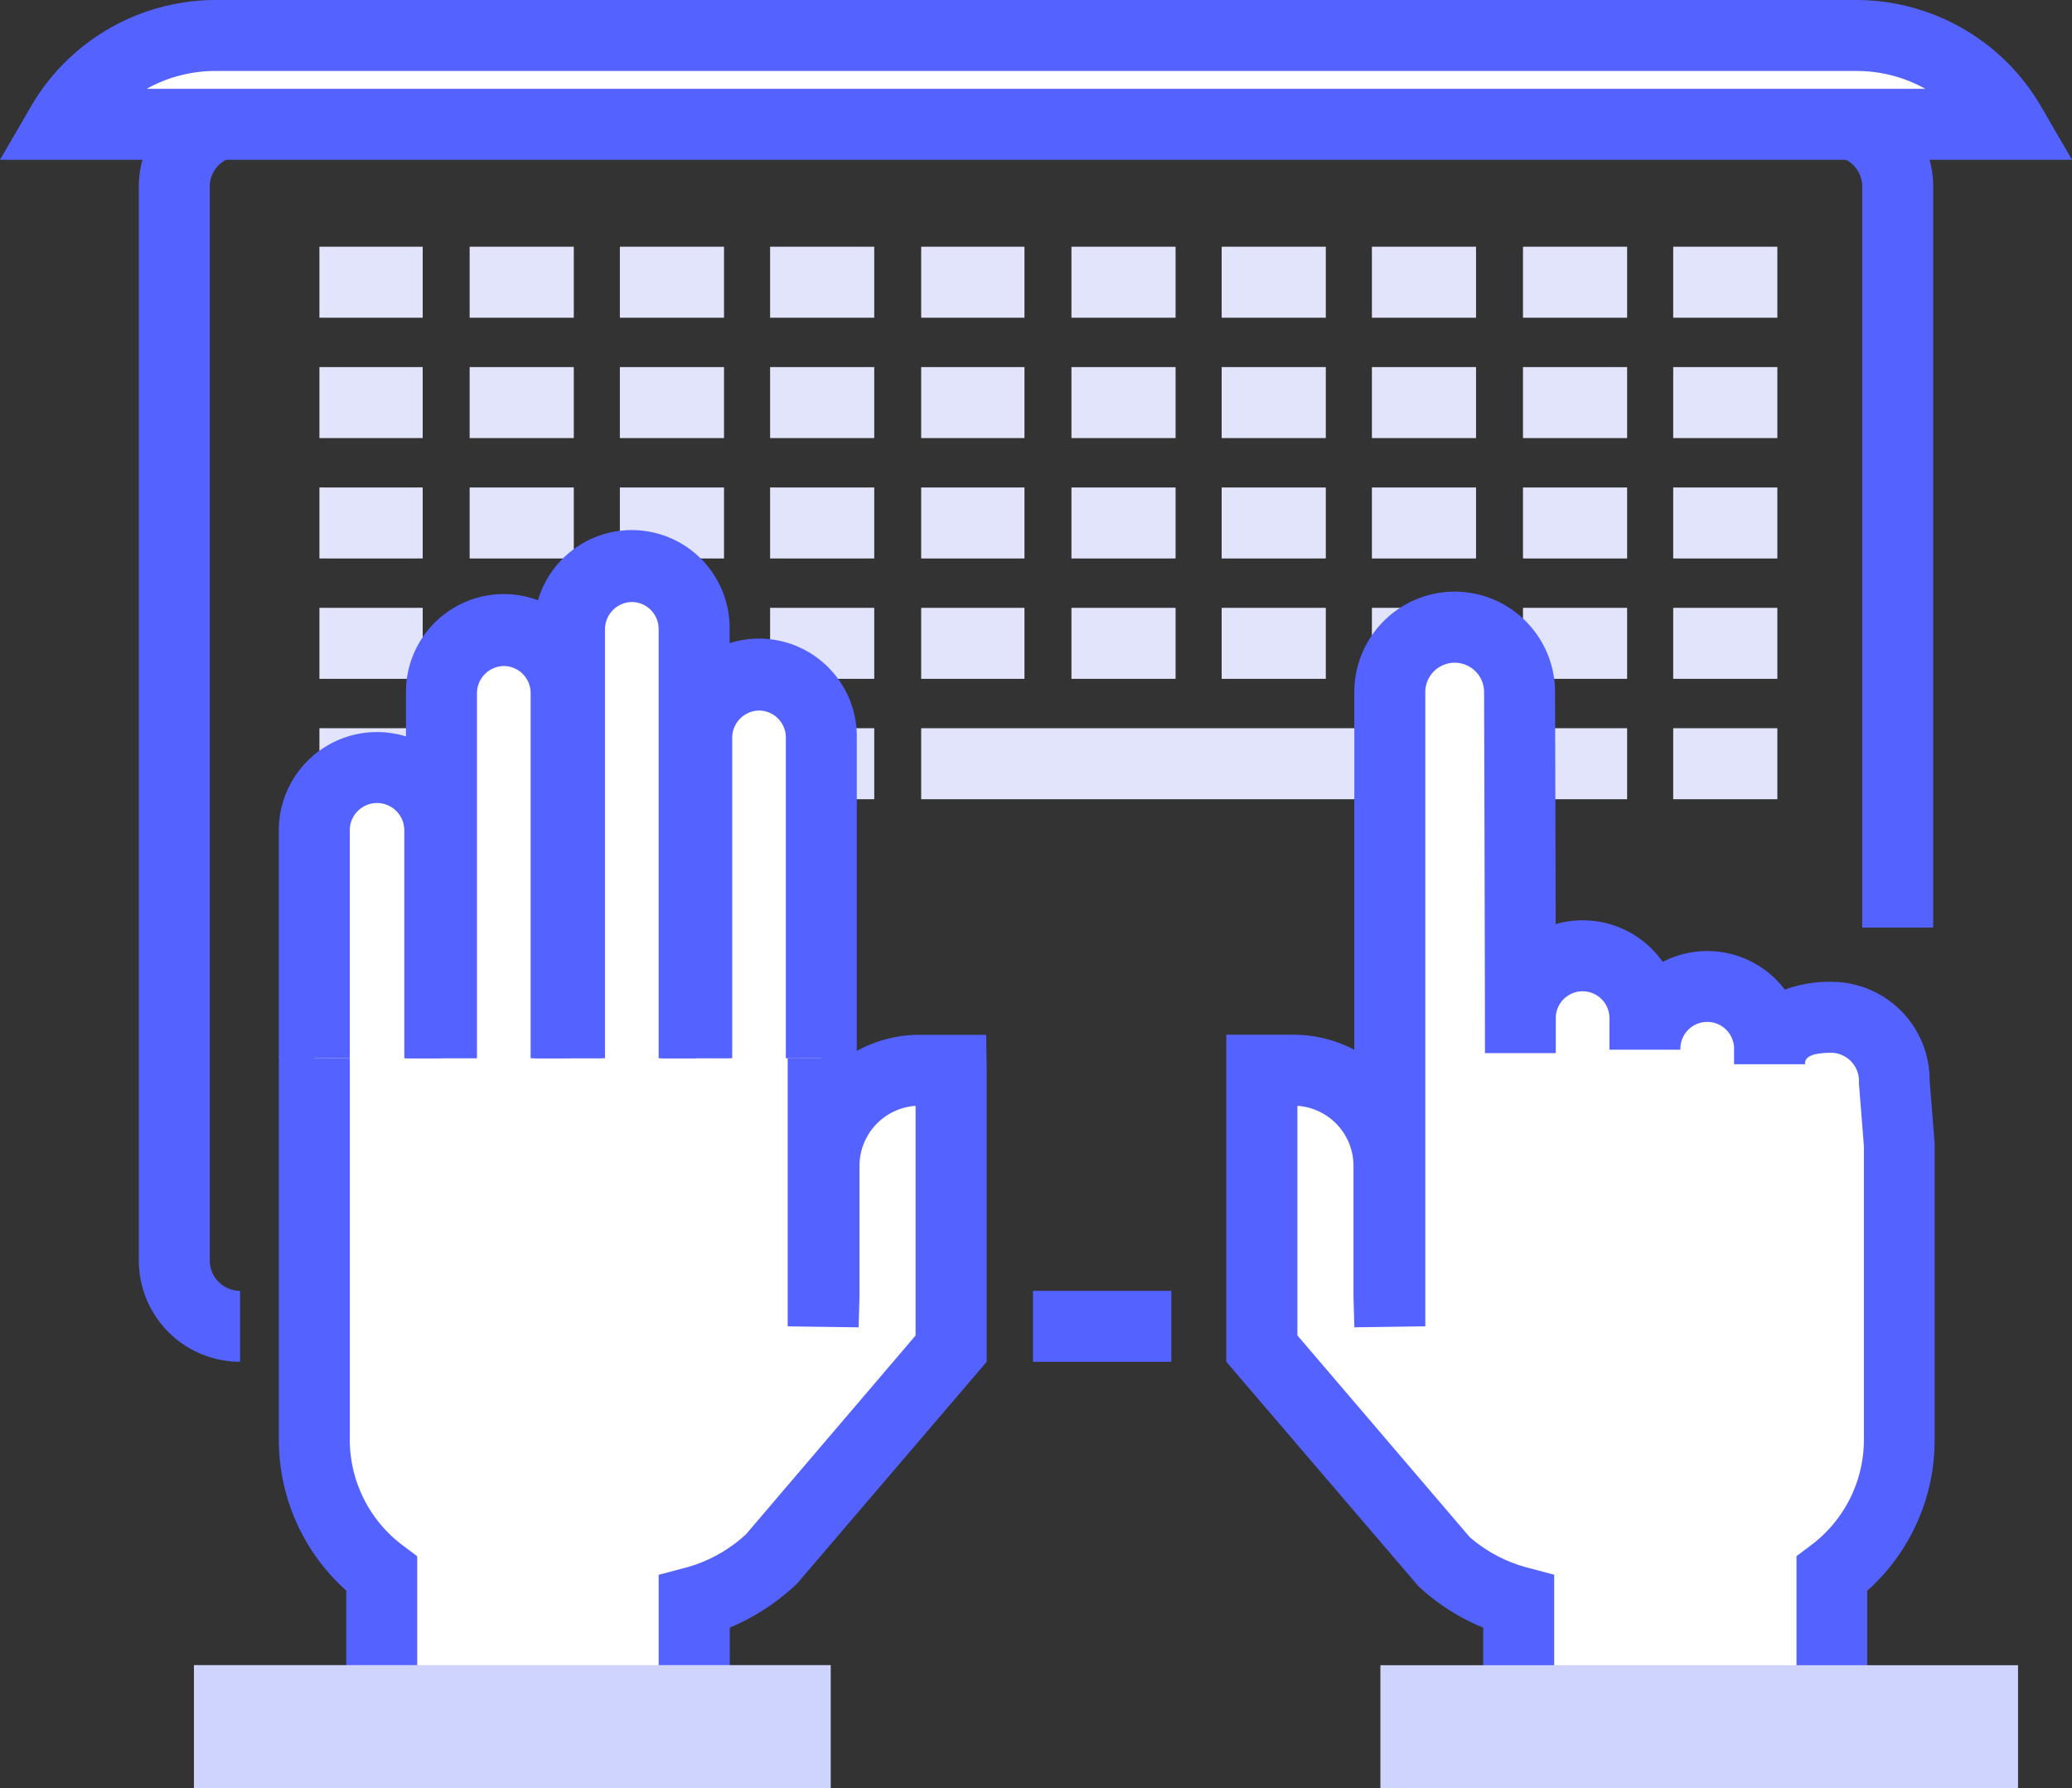 <svg xmlns="http://www.w3.org/2000/svg" width="62.811" height="54.198" viewBox="0 0 62.811 54.198">
  <rect x="0" y="0" width="62.811" height="54.198" fill="#333333" stroke="none"/>
  <g id="BlueIcons_-06-10" data-name="BlueIcons -06-10" transform="translate(0)">
    <g id="Layer_4" transform="translate(0 0)">
      <g id="Group_76" data-name="Group 76">
        <g id="Group_72" data-name="Group 72">
          <path id="Line_92" data-name="Line 92" d="M4.192-2.005H0V-4.157H4.192Z" transform="translate(31.315 43.281)" fill="#5463ff"/>
          <path id="Path_100" data-name="Path 100" d="M19.311,48.731a3.071,3.071,0,0,1-3.068-3.068V13.111a3.071,3.071,0,0,1,3.068-3.068H67.57a3.071,3.071,0,0,1,3.068,3.068v22.46H68.487V13.111a.918.918,0,0,0-.917-.917H19.311a.918.918,0,0,0-.917.917V45.663a.918.918,0,0,0,.917.917Z" transform="translate(-12.035 -7.456)" fill="#5463ff"/>
          <g id="Group_71" data-name="Group 71" transform="translate(9.683 7.478)">
            <g id="Group_66" data-name="Group 66" transform="translate(0 0)">
              <path id="Line_93" data-name="Line 93" d="M3.131-2.005H0V-4.157H3.131Z" transform="translate(0 4.157)" fill="#e1e4fa"/>
              <path id="Line_94" data-name="Line 94" d="M3.157-2.005H0V-4.157H3.157Z" transform="translate(4.554 4.157)" fill="#e1e4fa"/>
              <path id="Line_95" data-name="Line 95" d="M3.157-2.005H0V-4.157H3.157Z" transform="translate(9.108 4.157)" fill="#e1e4fa"/>
              <path id="Line_96" data-name="Line 96" d="M3.157-2.005H0V-4.157H3.157Z" transform="translate(13.662 4.157)" fill="#e1e4fa"/>
              <path id="Line_97" data-name="Line 97" d="M3.131-2.005H0V-4.157H3.131Z" transform="translate(18.242 4.157)" fill="#e1e4fa"/>
              <path id="Line_98" data-name="Line 98" d="M3.157-2.005H0V-4.157H3.157Z" transform="translate(22.797 4.157)" fill="#e1e4fa"/>
              <path id="Line_99" data-name="Line 99" d="M3.157-2.005H0V-4.157H3.157Z" transform="translate(27.351 4.157)" fill="#e1e4fa"/>
              <path id="Line_100" data-name="Line 100" d="M3.157-2.005H0V-4.157H3.157Z" transform="translate(31.905 4.157)" fill="#e1e4fa"/>
              <path id="Line_101" data-name="Line 101" d="M3.157-2.005H0V-4.157H3.157Z" transform="translate(36.485 4.157)" fill="#e1e4fa"/>
              <path id="Line_102" data-name="Line 102" d="M3.157-2.005H0V-4.157H3.157Z" transform="translate(41.039 4.157)" fill="#e1e4fa"/>
            </g>
            <g id="Group_67" data-name="Group 67" transform="translate(0 3.648)">
              <path id="Line_103" data-name="Line 103" d="M3.131-2.005H0V-4.157H3.131Z" transform="translate(0 4.157)" fill="#e1e4fa"/>
              <path id="Line_104" data-name="Line 104" d="M3.157-2.005H0V-4.157H3.157Z" transform="translate(4.554 4.157)" fill="#e1e4fa"/>
              <path id="Line_105" data-name="Line 105" d="M3.157-2.005H0V-4.157H3.157Z" transform="translate(9.108 4.157)" fill="#e1e4fa"/>
              <path id="Line_106" data-name="Line 106" d="M3.157-2.005H0V-4.157H3.157Z" transform="translate(13.662 4.157)" fill="#e1e4fa"/>
              <path id="Line_107" data-name="Line 107" d="M3.131-2.005H0V-4.157H3.131Z" transform="translate(18.242 4.157)" fill="#e1e4fa"/>
              <path id="Line_108" data-name="Line 108" d="M3.157-2.005H0V-4.157H3.157Z" transform="translate(22.797 4.157)" fill="#e1e4fa"/>
              <path id="Line_109" data-name="Line 109" d="M3.157-2.005H0V-4.157H3.157Z" transform="translate(27.351 4.157)" fill="#e1e4fa"/>
              <path id="Line_110" data-name="Line 110" d="M3.157-2.005H0V-4.157H3.157Z" transform="translate(31.905 4.157)" fill="#e1e4fa"/>
              <path id="Line_111" data-name="Line 111" d="M3.157-2.005H0V-4.157H3.157Z" transform="translate(36.485 4.157)" fill="#e1e4fa"/>
              <path id="Line_112" data-name="Line 112" d="M3.157-2.005H0V-4.157H3.157Z" transform="translate(41.039 4.157)" fill="#e1e4fa"/>
            </g>
            <g id="Group_68" data-name="Group 68" transform="translate(0 7.297)">
              <path id="Line_113" data-name="Line 113" d="M3.131-2.005H0V-4.157H3.131Z" transform="translate(0 4.157)" fill="#e1e4fa"/>
              <path id="Line_114" data-name="Line 114" d="M3.157-2.005H0V-4.157H3.157Z" transform="translate(4.554 4.157)" fill="#e1e4fa"/>
              <path id="Line_115" data-name="Line 115" d="M3.157-2.005H0V-4.157H3.157Z" transform="translate(9.108 4.157)" fill="#e1e4fa"/>
              <path id="Line_116" data-name="Line 116" d="M3.157-2.005H0V-4.157H3.157Z" transform="translate(13.662 4.157)" fill="#e1e4fa"/>
              <path id="Line_117" data-name="Line 117" d="M3.131-2.005H0V-4.157H3.131Z" transform="translate(18.242 4.157)" fill="#e1e4fa"/>
              <path id="Line_118" data-name="Line 118" d="M3.157-2.005H0V-4.157H3.157Z" transform="translate(22.797 4.157)" fill="#e1e4fa"/>
              <path id="Line_119" data-name="Line 119" d="M3.157-2.005H0V-4.157H3.157Z" transform="translate(27.351 4.157)" fill="#e1e4fa"/>
              <path id="Line_120" data-name="Line 120" d="M3.157-2.005H0V-4.157H3.157Z" transform="translate(31.905 4.157)" fill="#e1e4fa"/>
              <path id="Line_121" data-name="Line 121" d="M3.157-2.005H0V-4.157H3.157Z" transform="translate(36.485 4.157)" fill="#e1e4fa"/>
              <path id="Line_122" data-name="Line 122" d="M3.157-2.005H0V-4.157H3.157Z" transform="translate(41.039 4.157)" fill="#e1e4fa"/>
            </g>
            <g id="Group_69" data-name="Group 69" transform="translate(0 10.945)">
              <path id="Line_123" data-name="Line 123" d="M3.131-2.005H0V-4.157H3.131Z" transform="translate(0 4.157)" fill="#e1e4fa"/>
              <path id="Line_124" data-name="Line 124" d="M3.157-2.005H0V-4.157H3.157Z" transform="translate(4.554 4.157)" fill="#e1e4fa"/>
              <path id="Line_125" data-name="Line 125" d="M3.157-2.005H0V-4.157H3.157Z" transform="translate(9.108 4.157)" fill="#e1e4fa"/>
              <path id="Line_126" data-name="Line 126" d="M3.157-2.005H0V-4.157H3.157Z" transform="translate(13.662 4.157)" fill="#e1e4fa"/>
              <path id="Line_127" data-name="Line 127" d="M3.131-2.005H0V-4.157H3.131Z" transform="translate(18.242 4.157)" fill="#e1e4fa"/>
              <path id="Line_128" data-name="Line 128" d="M3.157-2.005H0V-4.157H3.157Z" transform="translate(22.797 4.157)" fill="#e1e4fa"/>
              <path id="Line_129" data-name="Line 129" d="M3.157-2.005H0V-4.157H3.157Z" transform="translate(27.351 4.157)" fill="#e1e4fa"/>
              <path id="Line_130" data-name="Line 130" d="M3.157-2.005H0V-4.157H3.157Z" transform="translate(31.905 4.157)" fill="#e1e4fa"/>
              <path id="Line_131" data-name="Line 131" d="M3.157-2.005H0V-4.157H3.157Z" transform="translate(36.485 4.157)" fill="#e1e4fa"/>
              <path id="Line_132" data-name="Line 132" d="M3.157-2.005H0V-4.157H3.157Z" transform="translate(41.039 4.157)" fill="#e1e4fa"/>
            </g>
            <g id="Group_70" data-name="Group 70" transform="translate(0 14.594)">
              <path id="Line_133" data-name="Line 133" d="M3.131-2.005H0V-4.157H3.131Z" transform="translate(0 4.157)" fill="#e1e4fa"/>
              <path id="Line_134" data-name="Line 134" d="M3.157-2.005H0V-4.157H3.157Z" transform="translate(4.554 4.157)" fill="#e1e4fa"/>
              <path id="Line_135" data-name="Line 135" d="M3.157-2.005H0V-4.157H3.157Z" transform="translate(9.108 4.157)" fill="#e1e4fa"/>
              <path id="Line_136" data-name="Line 136" d="M3.157-2.005H0V-4.157H3.157Z" transform="translate(13.662 4.157)" fill="#e1e4fa"/>
              <path id="Line_137" data-name="Line 137" d="M16.871-2.005H0V-4.157H16.871Z" transform="translate(18.242 4.157)" fill="#e1e4fa"/>
              <path id="Line_138" data-name="Line 138" d="M3.157-2.005H0V-4.157H3.157Z" transform="translate(36.485 4.157)" fill="#e1e4fa"/>
              <path id="Line_139" data-name="Line 139" d="M3.157-2.005H0V-4.157H3.157Z" transform="translate(41.039 4.157)" fill="#e1e4fa"/>
            </g>
          </g>
          <path id="Path_101" data-name="Path 101" d="M66.274,6.891A5.383,5.383,0,0,0,61.617,4.2H11.858A5.383,5.383,0,0,0,7.2,6.891Z" transform="translate(-5.332 -3.124)" fill="#fff"/>
          <path id="Path_101_-_Outline" data-name="Path 101 - Outline" d="M62.791,4.886H-.02L.918,3.27A6.486,6.486,0,0,1,6.506.043H56.265A6.486,6.486,0,0,1,61.853,3.27ZM4.428,2.734H58.343a4.288,4.288,0,0,0-2.078-.54H6.506A4.288,4.288,0,0,0,4.428,2.734Z" transform="translate(0.02 -0.043)" fill="#5463ff"/>
        </g>
        <path id="Path_102" data-name="Path 102" d="M166.931,87.24a1.905,1.905,0,0,0-1.889-1.915c-1.061,0-1.889.388-1.889,1.423v-.44a1.889,1.889,0,1,0-3.778,0v-.957a1.889,1.889,0,1,0-3.778,0v1.061c0-2.562-.026-10.945-.026-10.945a1.967,1.967,0,0,0-3.933,0V94.692l-.026-.932V89.828a2.893,2.893,0,0,0-2.9-2.9h-.957v3.623h0v4.813l5.486,6.417a5.442,5.442,0,0,0,2.3,1.268v3.907h9.5V102.2a5.084,5.084,0,0,0,2.044-4.088V89.232Z" transform="translate(-109.508 -54.493)" fill="#fff"/>
        <path id="Path_102_-_Outline" data-name="Path 102 - Outline" d="M150.567,69.343a3.046,3.046,0,0,1,3.042,3.042h0s.012,3.777.019,7.035a2.964,2.964,0,0,1,3.245,1.146,2.944,2.944,0,0,1,3.7.839A3.956,3.956,0,0,1,162,81.169a2.981,2.981,0,0,1,2.964,2.99l.152,1.909,0,8.959a6.126,6.126,0,0,1-2.044,4.6v5.329H151.432v-4.211a6.519,6.519,0,0,1-1.956-1.248l-5.833-6.812V82.773h2.033a3.949,3.949,0,0,1,1.848.457V72.385A3.046,3.046,0,0,1,150.567,69.343Zm.917,13.988c0-2.561-.026-10.942-.026-10.942a.891.891,0,1,0-1.782,0V91.611l-2.151.03-.026-.932V86.747a1.825,1.825,0,0,0-1.7-1.819v6.959L151.022,98a4.355,4.355,0,0,0,1.761.927l.8.212v3.66h7.345V98.577l.43-.323a4,4,0,0,0,1.614-3.228V86.151l-.152-1.909A.856.856,0,0,0,162,83.32c-.811,0-.813.233-.813.347h-2.151v-.44a.814.814,0,1,0-1.627,0h-2.151V82.27a.813.813,0,1,0-1.627,0v1.061Z" transform="translate(-106.469 -51.411)" fill="#5463ff"/>
        <g id="Group_73" data-name="Group 73" transform="translate(8.452 16.095)">
          <path id="Path_103" data-name="Path 103" d="M52.222,123.7v8.2l.026-.932v-3.933a2.893,2.893,0,0,1,2.9-2.9H56.1v3.623h0v4.813l-5.486,6.417a5.442,5.442,0,0,1-2.3,1.268v3.907H38.844v-4.761a5.084,5.084,0,0,1-2.044-4.088V123.726" transform="translate(-35.724 -107.798)" fill="#fff"/>
          <path id="Path_103_-_Outline" data-name="Path 103 - Outline" d="M46.309,143.422H34.688v-5.329a6.126,6.126,0,0,1-2.044-4.6V121.9h2.151V133.5a4,4,0,0,0,1.614,3.228l.43.323v4.223h7.319v-3.66l.8-.212a4.355,4.355,0,0,0,1.85-1.02l5.138-6.022V123.4a1.825,1.825,0,0,0-1.7,1.819v3.933l-.026.961-2.151-.03v-8.2h1.846a3.951,3.951,0,0,1,2.154-.636h2.018l.015,1.076v8.833l-5.744,6.719a6.755,6.755,0,0,1-2.045,1.34Z" transform="translate(-32.643 -105.977)" fill="#5463ff"/>
          <path id="Path_104" data-name="Path 104" d="M36.8,98.724V91.815A1.905,1.905,0,0,1,38.689,89.9h0A1.91,1.91,0,0,1,40.6,91.815v6.909" transform="translate(-35.724 -82.744)" fill="#fff"/>
          <path id="Path_104_-_Outline" data-name="Path 104 - Outline" d="M38.6,95.643H36.447V88.734a.826.826,0,1,0-1.653,0v6.909H32.643V88.734a2.977,2.977,0,1,1,5.955,0Z" transform="translate(-32.643 -79.663)" fill="#5463ff"/>
          <path id="Path_105" data-name="Path 105" d="M51.7,86.864V75.815A1.905,1.905,0,0,1,53.589,73.9h0a1.889,1.889,0,0,1,1.889,1.915V86.864" transform="translate(-46.769 -70.884)" fill="#fff"/>
          <path id="Path_105_-_Outline" data-name="Path 105 - Outline" d="M53.472,83.783H51.321V72.734a.818.818,0,0,0-.813-.839.828.828,0,0,0-.813.839V83.783H47.543V72.734a2.965,2.965,0,1,1,5.929,0Z" transform="translate(-43.688 -67.803)" fill="#5463ff"/>
          <path id="Path_106" data-name="Path 106" d="M66.7,81.3V68.315A1.905,1.905,0,0,1,68.589,66.4h0a1.889,1.889,0,0,1,1.889,1.915V81.3" transform="translate(-57.888 -65.324)" fill="#fff"/>
          <path id="Path_106_-_Outline" data-name="Path 106 - Outline" d="M68.472,78.223H66.321V65.234a.818.818,0,0,0-.813-.839.828.828,0,0,0-.813.839v12.99H62.543V65.234a2.965,2.965,0,1,1,5.929,0Z" transform="translate(-54.807 -62.243)" fill="#5463ff"/>
          <path id="Path_107" data-name="Path 107" d="M81.6,90.718v-9.7A1.905,1.905,0,0,1,83.489,79.1h0a1.889,1.889,0,0,1,1.889,1.915v9.7" transform="translate(-68.932 -74.738)" fill="#fff"/>
          <path id="Path_107_-_Outline" data-name="Path 107 - Outline" d="M83.372,87.637H81.221v-9.7a.818.818,0,0,0-.813-.839.828.828,0,0,0-.813.839v9.7H77.443v-9.7a2.965,2.965,0,1,1,5.929,0Z" transform="translate(-65.851 -71.657)" fill="#5463ff"/>
        </g>
        <g id="Group_74" data-name="Group 74" transform="translate(41.846 50.472)">
          <path id="Path_108" data-name="Path 108" d="M181.029,198.826V195.1H161.7v3.726" transform="translate(-161.7 -195.1)" fill="#cfd4ff"/>
        </g>
        <g id="Group_75" data-name="Group 75" transform="translate(5.879 50.472)">
          <path id="Path_109" data-name="Path 109" d="M22.7,198.826V195.1H42v3.726" transform="translate(-22.7 -195.1)" fill="#e1e4fa"/>
          <path id="Path_110" data-name="Path 110" d="M22.7,198.826V195.1H42v3.726" transform="translate(-22.7 -195.1)" fill="#cfd4ff"/>
        </g>
      </g>
    </g>
  </g>
</svg>
